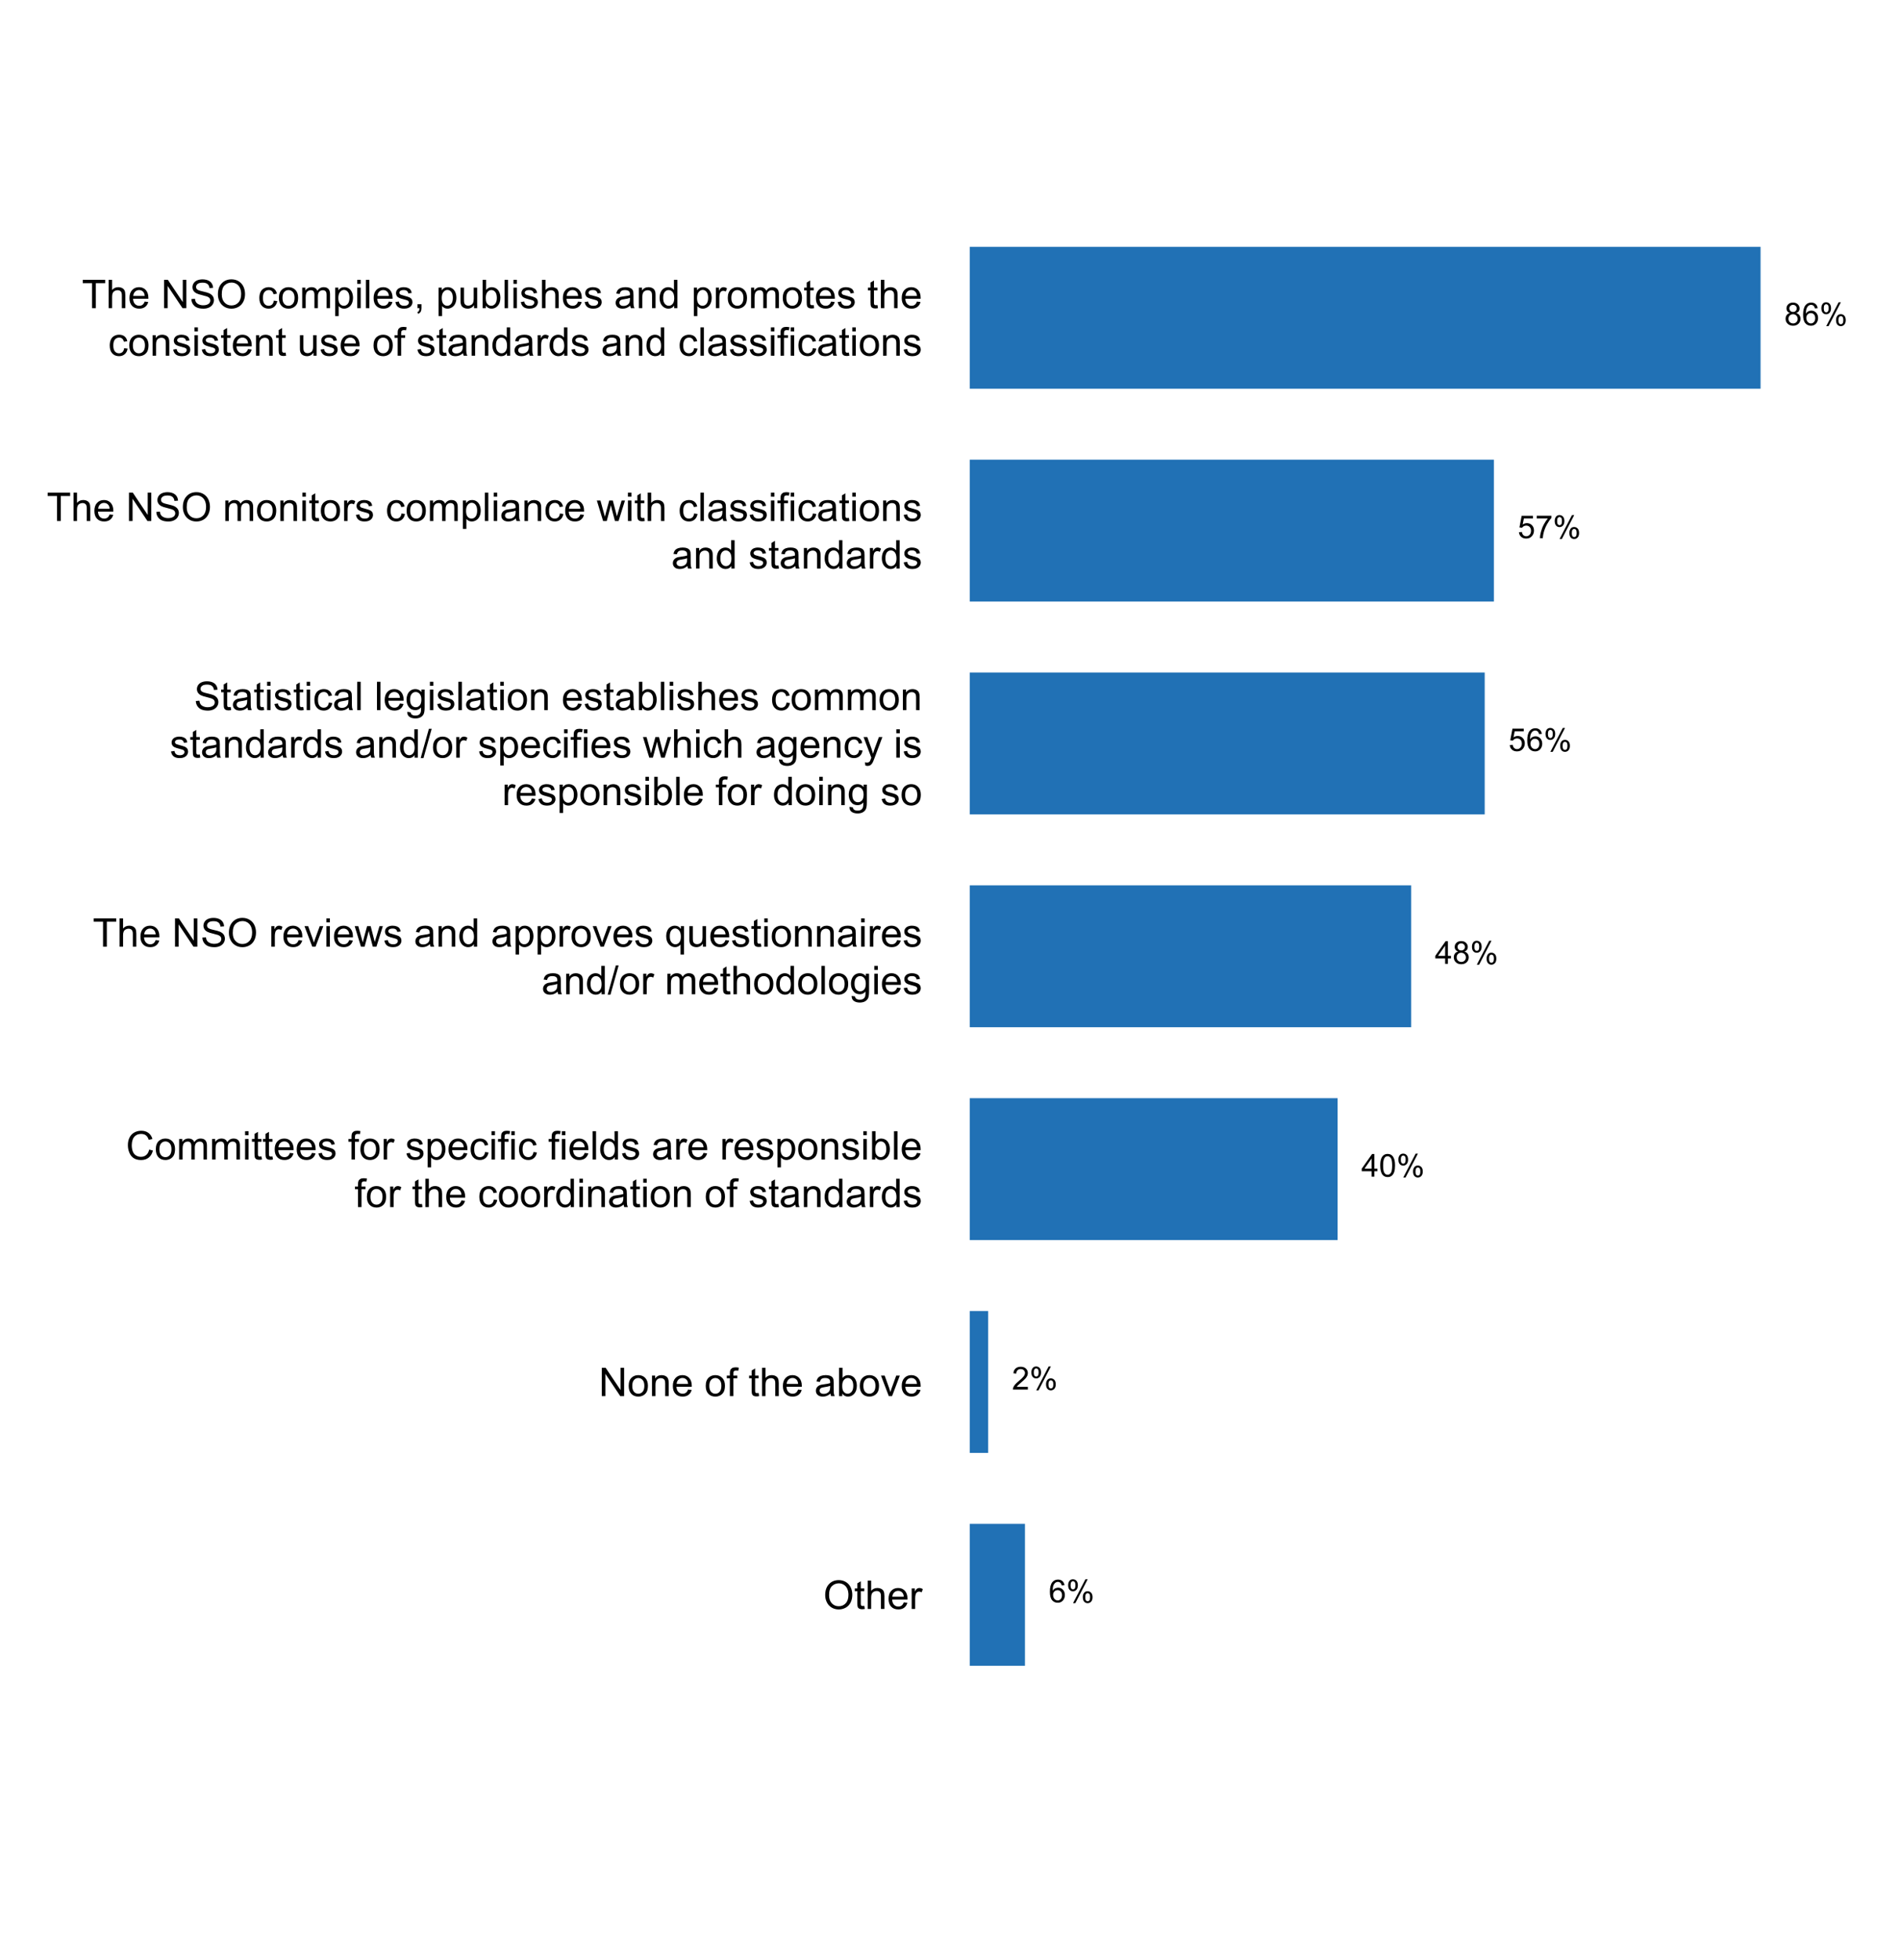 <?xml version="1.0" encoding="UTF-8"?>
<svg xmlns="http://www.w3.org/2000/svg" xmlns:xlink="http://www.w3.org/1999/xlink" width="576pt" height="594pt" viewBox="0 0 576 594" version="1.1">
<defs>
<g>
<symbol overflow="visible" id="glyph0-0">
<path style="stroke:none;" d="M 1.5 0 L 1.5 -7.5 L 7.5 -7.5 L 7.5 0 Z M 1.688 -0.188 L 7.312 -0.188 L 7.312 -7.312 L 1.688 -7.312 Z M 1.688 -0.188 "/>
</symbol>
<symbol overflow="visible" id="glyph0-1">
<path style="stroke:none;" d="M 0.578 -4.184 C 0.574 -5.605 0.957 -6.719 1.727 -7.531 C 2.488 -8.336 3.477 -8.742 4.695 -8.742 C 5.484 -8.742 6.199 -8.551 6.836 -8.172 C 7.473 -7.793 7.957 -7.266 8.293 -6.586 C 8.625 -5.906 8.793 -5.137 8.797 -4.281 C 8.793 -3.41 8.617 -2.633 8.27 -1.945 C 7.914 -1.258 7.418 -0.734 6.773 -0.383 C 6.125 -0.027 5.43 0.145 4.688 0.148 C 3.879 0.145 3.156 -0.047 2.52 -0.438 C 1.879 -0.824 1.395 -1.359 1.07 -2.039 C 0.738 -2.715 0.574 -3.43 0.578 -4.184 Z M 1.75 -4.164 C 1.746 -3.129 2.023 -2.312 2.586 -1.719 C 3.141 -1.121 3.84 -0.824 4.68 -0.828 C 5.535 -0.824 6.238 -1.125 6.793 -1.73 C 7.344 -2.328 7.621 -3.184 7.625 -4.289 C 7.621 -4.984 7.504 -5.594 7.27 -6.117 C 7.031 -6.641 6.684 -7.043 6.23 -7.332 C 5.77 -7.617 5.262 -7.762 4.699 -7.766 C 3.895 -7.762 3.199 -7.484 2.621 -6.934 C 2.035 -6.379 1.746 -5.457 1.75 -4.164 Z M 1.75 -4.164 "/>
</symbol>
<symbol overflow="visible" id="glyph0-2">
<path style="stroke:none;" d="M 3.094 -0.945 L 3.246 -0.012 C 2.949 0.051 2.684 0.082 2.449 0.082 C 2.066 0.082 1.77 0.023 1.559 -0.098 C 1.348 -0.219 1.199 -0.379 1.113 -0.578 C 1.027 -0.773 0.984 -1.188 0.984 -1.82 L 0.984 -5.402 L 0.211 -5.402 L 0.211 -6.223 L 0.984 -6.223 L 0.984 -7.766 L 2.031 -8.398 L 2.031 -6.223 L 3.094 -6.223 L 3.094 -5.402 L 2.031 -5.402 L 2.031 -1.766 C 2.027 -1.461 2.047 -1.27 2.086 -1.184 C 2.125 -1.098 2.184 -1.027 2.27 -0.977 C 2.352 -0.926 2.473 -0.902 2.633 -0.902 C 2.742 -0.902 2.898 -0.914 3.094 -0.945 Z M 3.094 -0.945 "/>
</symbol>
<symbol overflow="visible" id="glyph0-3">
<path style="stroke:none;" d="M 0.789 0 L 0.789 -8.59 L 1.844 -8.59 L 1.844 -5.508 C 2.336 -6.078 2.957 -6.363 3.711 -6.363 C 4.164 -6.363 4.566 -6.27 4.91 -6.09 C 5.25 -5.906 5.492 -5.656 5.641 -5.34 C 5.785 -5.016 5.859 -4.551 5.859 -3.945 L 5.859 0 L 4.805 0 L 4.805 -3.945 C 4.805 -4.469 4.688 -4.852 4.461 -5.094 C 4.227 -5.328 3.906 -5.449 3.492 -5.453 C 3.18 -5.449 2.883 -5.367 2.609 -5.211 C 2.328 -5.047 2.133 -4.828 2.02 -4.551 C 1.898 -4.273 1.84 -3.891 1.844 -3.406 L 1.844 0 Z M 0.789 0 "/>
</symbol>
<symbol overflow="visible" id="glyph0-4">
<path style="stroke:none;" d="M 5.051 -2.004 L 6.141 -1.867 C 5.969 -1.23 5.648 -0.738 5.184 -0.387 C 4.719 -0.035 4.125 0.141 3.406 0.141 C 2.492 0.141 1.77 -0.137 1.238 -0.699 C 0.699 -1.254 0.434 -2.043 0.438 -3.059 C 0.434 -4.105 0.703 -4.918 1.246 -5.496 C 1.781 -6.074 2.48 -6.363 3.344 -6.363 C 4.176 -6.363 4.855 -6.078 5.383 -5.512 C 5.91 -4.945 6.176 -4.148 6.176 -3.125 C 6.176 -3.059 6.172 -2.965 6.172 -2.844 L 1.531 -2.844 C 1.562 -2.156 1.758 -1.633 2.109 -1.27 C 2.457 -0.906 2.891 -0.727 3.41 -0.727 C 3.797 -0.727 4.125 -0.828 4.402 -1.031 C 4.672 -1.234 4.891 -1.559 5.051 -2.004 Z M 1.586 -3.711 L 5.062 -3.711 C 5.016 -4.227 4.883 -4.621 4.664 -4.887 C 4.328 -5.293 3.891 -5.496 3.359 -5.496 C 2.871 -5.496 2.465 -5.332 2.137 -5.008 C 1.805 -4.684 1.621 -4.25 1.586 -3.711 Z M 1.586 -3.711 "/>
</symbol>
<symbol overflow="visible" id="glyph0-5">
<path style="stroke:none;" d="M 0.781 0 L 0.781 -6.223 L 1.727 -6.223 L 1.727 -5.281 C 1.969 -5.719 2.191 -6.012 2.398 -6.152 C 2.602 -6.293 2.828 -6.363 3.078 -6.363 C 3.43 -6.363 3.793 -6.25 4.16 -6.023 L 3.797 -5.047 C 3.539 -5.195 3.281 -5.273 3.023 -5.273 C 2.793 -5.273 2.586 -5.203 2.402 -5.066 C 2.215 -4.926 2.082 -4.734 2.008 -4.488 C 1.891 -4.113 1.832 -3.703 1.836 -3.258 L 1.836 0 Z M 0.781 0 "/>
</symbol>
<symbol overflow="visible" id="glyph0-6">
<path style="stroke:none;" d="M 0.914 0 L 0.914 -8.59 L 2.078 -8.59 L 6.594 -1.844 L 6.594 -8.59 L 7.68 -8.59 L 7.68 0 L 6.516 0 L 2.004 -6.75 L 2.004 0 Z M 0.914 0 "/>
</symbol>
<symbol overflow="visible" id="glyph0-7">
<path style="stroke:none;" d="M 0.398 -3.109 C 0.398 -4.262 0.719 -5.117 1.359 -5.672 C 1.895 -6.133 2.547 -6.363 3.316 -6.363 C 4.172 -6.363 4.871 -6.082 5.414 -5.52 C 5.953 -4.957 6.223 -4.184 6.227 -3.199 C 6.223 -2.398 6.102 -1.766 5.867 -1.309 C 5.625 -0.848 5.277 -0.492 4.82 -0.238 C 4.359 0.016 3.859 0.141 3.316 0.141 C 2.441 0.141 1.734 -0.137 1.203 -0.695 C 0.664 -1.254 0.398 -2.059 0.398 -3.109 Z M 1.484 -3.109 C 1.48 -2.309 1.656 -1.711 2.004 -1.32 C 2.348 -0.922 2.785 -0.727 3.316 -0.727 C 3.84 -0.727 4.273 -0.926 4.621 -1.324 C 4.969 -1.723 5.145 -2.328 5.145 -3.148 C 5.145 -3.914 4.969 -4.496 4.617 -4.895 C 4.266 -5.289 3.832 -5.488 3.316 -5.492 C 2.785 -5.488 2.348 -5.293 2.004 -4.898 C 1.656 -4.5 1.48 -3.902 1.484 -3.109 Z M 1.484 -3.109 "/>
</symbol>
<symbol overflow="visible" id="glyph0-8">
<path style="stroke:none;" d="M 0.789 0 L 0.789 -6.223 L 1.742 -6.223 L 1.742 -5.336 C 2.195 -6.02 2.855 -6.363 3.719 -6.363 C 4.09 -6.363 4.434 -6.293 4.754 -6.16 C 5.066 -6.023 5.305 -5.848 5.461 -5.633 C 5.617 -5.41 5.727 -5.152 5.789 -4.852 C 5.828 -4.656 5.848 -4.312 5.848 -3.828 L 5.848 0 L 4.793 0 L 4.793 -3.785 C 4.793 -4.215 4.75 -4.535 4.668 -4.75 C 4.586 -4.961 4.441 -5.129 4.234 -5.258 C 4.023 -5.383 3.777 -5.449 3.5 -5.449 C 3.047 -5.449 2.66 -5.305 2.332 -5.02 C 2.004 -4.734 1.84 -4.195 1.844 -3.398 L 1.844 0 Z M 0.789 0 "/>
</symbol>
<symbol overflow="visible" id="glyph0-9">
<path style="stroke:none;" d=""/>
</symbol>
<symbol overflow="visible" id="glyph0-10">
<path style="stroke:none;" d="M 1.043 0 L 1.043 -5.402 L 0.109 -5.402 L 0.109 -6.223 L 1.043 -6.223 L 1.043 -6.883 C 1.043 -7.301 1.078 -7.613 1.156 -7.816 C 1.25 -8.09 1.43 -8.309 1.688 -8.48 C 1.945 -8.645 2.305 -8.73 2.766 -8.734 C 3.062 -8.73 3.391 -8.695 3.75 -8.633 L 3.594 -7.711 C 3.371 -7.75 3.164 -7.77 2.969 -7.77 C 2.648 -7.77 2.422 -7.699 2.293 -7.562 C 2.156 -7.426 2.09 -7.172 2.094 -6.797 L 2.094 -6.223 L 3.305 -6.223 L 3.305 -5.402 L 2.094 -5.402 L 2.094 0 Z M 1.043 0 "/>
</symbol>
<symbol overflow="visible" id="glyph0-11">
<path style="stroke:none;" d="M 4.852 -0.766 C 4.461 -0.434 4.082 -0.199 3.723 -0.062 C 3.355 0.074 2.969 0.141 2.562 0.141 C 1.875 0.141 1.352 -0.023 0.984 -0.359 C 0.617 -0.688 0.434 -1.117 0.434 -1.641 C 0.434 -1.945 0.5 -2.223 0.641 -2.473 C 0.777 -2.723 0.961 -2.926 1.188 -3.082 C 1.41 -3.234 1.664 -3.348 1.945 -3.43 C 2.152 -3.477 2.465 -3.531 2.883 -3.586 C 3.734 -3.688 4.359 -3.809 4.766 -3.949 C 4.766 -4.09 4.77 -4.18 4.77 -4.227 C 4.77 -4.648 4.668 -4.953 4.469 -5.133 C 4.199 -5.371 3.801 -5.488 3.27 -5.492 C 2.77 -5.488 2.402 -5.402 2.168 -5.23 C 1.934 -5.055 1.758 -4.746 1.648 -4.305 L 0.617 -4.445 C 0.707 -4.887 0.863 -5.242 1.078 -5.516 C 1.289 -5.781 1.598 -5.992 2.008 -6.141 C 2.41 -6.289 2.883 -6.363 3.422 -6.363 C 3.953 -6.363 4.383 -6.301 4.715 -6.176 C 5.047 -6.051 5.293 -5.891 5.449 -5.703 C 5.605 -5.512 5.715 -5.273 5.777 -4.984 C 5.809 -4.805 5.824 -4.48 5.828 -4.016 L 5.828 -2.609 C 5.824 -1.625 5.848 -1.004 5.895 -0.746 C 5.941 -0.484 6.031 -0.238 6.164 0 L 5.062 0 C 4.953 -0.219 4.883 -0.473 4.852 -0.766 Z M 4.766 -3.125 C 4.375 -2.965 3.801 -2.832 3.039 -2.727 C 2.605 -2.66 2.301 -2.59 2.121 -2.516 C 1.941 -2.434 1.801 -2.32 1.703 -2.172 C 1.605 -2.02 1.559 -1.852 1.559 -1.672 C 1.559 -1.387 1.664 -1.152 1.875 -0.969 C 2.086 -0.777 2.398 -0.684 2.812 -0.688 C 3.219 -0.684 3.578 -0.773 3.895 -0.953 C 4.211 -1.129 4.445 -1.371 4.594 -1.68 C 4.707 -1.918 4.762 -2.27 4.766 -2.734 Z M 4.766 -3.125 "/>
</symbol>
<symbol overflow="visible" id="glyph0-12">
<path style="stroke:none;" d="M 1.766 0 L 0.785 0 L 0.785 -8.59 L 1.84 -8.59 L 1.84 -5.523 C 2.285 -6.082 2.852 -6.363 3.547 -6.363 C 3.922 -6.363 4.285 -6.285 4.629 -6.129 C 4.973 -5.973 5.254 -5.754 5.473 -5.48 C 5.691 -5.199 5.863 -4.863 5.992 -4.469 C 6.113 -4.074 6.176 -3.652 6.18 -3.203 C 6.176 -2.137 5.914 -1.312 5.391 -0.73 C 4.863 -0.148 4.23 0.141 3.492 0.141 C 2.758 0.141 2.18 -0.164 1.766 -0.781 Z M 1.75 -3.156 C 1.746 -2.41 1.848 -1.871 2.055 -1.539 C 2.387 -0.996 2.836 -0.727 3.406 -0.727 C 3.859 -0.727 4.258 -0.926 4.598 -1.328 C 4.93 -1.727 5.098 -2.324 5.102 -3.117 C 5.098 -3.93 4.938 -4.527 4.617 -4.914 C 4.297 -5.301 3.906 -5.496 3.453 -5.496 C 2.984 -5.496 2.586 -5.293 2.254 -4.895 C 1.914 -4.492 1.746 -3.914 1.75 -3.156 Z M 1.75 -3.156 "/>
</symbol>
<symbol overflow="visible" id="glyph0-13">
<path style="stroke:none;" d="M 2.52 0 L 0.152 -6.223 L 1.266 -6.223 L 2.602 -2.496 C 2.746 -2.09 2.879 -1.672 3 -1.242 C 3.094 -1.57 3.223 -1.965 3.391 -2.426 L 4.773 -6.223 L 5.859 -6.223 L 3.504 0 Z M 2.52 0 "/>
</symbol>
<symbol overflow="visible" id="glyph0-14">
<path style="stroke:none;" d="M 7.055 -3.012 L 8.191 -2.727 C 7.953 -1.789 7.523 -1.078 6.906 -0.586 C 6.285 -0.098 5.527 0.145 4.633 0.148 C 3.707 0.145 2.953 -0.039 2.375 -0.418 C 1.793 -0.793 1.352 -1.34 1.051 -2.055 C 0.746 -2.77 0.598 -3.539 0.598 -4.359 C 0.598 -5.254 0.766 -6.031 1.109 -6.699 C 1.449 -7.363 1.938 -7.871 2.57 -8.215 C 3.199 -8.559 3.895 -8.73 4.652 -8.734 C 5.512 -8.73 6.234 -8.512 6.82 -8.078 C 7.406 -7.637 7.812 -7.023 8.047 -6.234 L 6.926 -5.969 C 6.723 -6.59 6.434 -7.047 6.059 -7.336 C 5.68 -7.621 5.203 -7.762 4.629 -7.766 C 3.969 -7.762 3.414 -7.605 2.973 -7.289 C 2.527 -6.969 2.219 -6.543 2.039 -6.012 C 1.859 -5.48 1.77 -4.93 1.77 -4.367 C 1.77 -3.633 1.875 -2.996 2.086 -2.449 C 2.297 -1.902 2.629 -1.496 3.082 -1.23 C 3.531 -0.961 4.016 -0.824 4.539 -0.828 C 5.176 -0.824 5.715 -1.008 6.156 -1.379 C 6.598 -1.742 6.898 -2.289 7.055 -3.012 Z M 7.055 -3.012 "/>
</symbol>
<symbol overflow="visible" id="glyph0-15">
<path style="stroke:none;" d="M 0.789 0 L 0.789 -6.223 L 1.734 -6.223 L 1.734 -5.352 C 1.93 -5.648 2.188 -5.895 2.512 -6.082 C 2.836 -6.27 3.207 -6.363 3.621 -6.363 C 4.082 -6.363 4.457 -6.266 4.754 -6.074 C 5.043 -5.883 5.254 -5.617 5.379 -5.273 C 5.871 -6 6.512 -6.363 7.301 -6.363 C 7.918 -6.363 8.391 -6.191 8.723 -5.848 C 9.055 -5.504 9.223 -4.977 9.223 -4.273 L 9.223 0 L 8.172 0 L 8.172 -3.922 C 8.168 -4.34 8.133 -4.645 8.07 -4.832 C 8 -5.016 7.879 -5.164 7.699 -5.277 C 7.52 -5.391 7.309 -5.449 7.066 -5.449 C 6.629 -5.449 6.266 -5.301 5.977 -5.012 C 5.688 -4.719 5.543 -4.254 5.543 -3.617 L 5.543 0 L 4.488 0 L 4.488 -4.043 C 4.488 -4.512 4.402 -4.863 4.23 -5.098 C 4.059 -5.332 3.777 -5.449 3.387 -5.449 C 3.09 -5.449 2.812 -5.371 2.562 -5.215 C 2.309 -5.059 2.129 -4.828 2.016 -4.527 C 1.898 -4.227 1.84 -3.793 1.844 -3.227 L 1.844 0 Z M 0.789 0 "/>
</symbol>
<symbol overflow="visible" id="glyph0-16">
<path style="stroke:none;" d="M 0.797 -7.375 L 0.797 -8.59 L 1.852 -8.59 L 1.852 -7.375 Z M 0.797 0 L 0.797 -6.223 L 1.852 -6.223 L 1.852 0 Z M 0.797 0 "/>
</symbol>
<symbol overflow="visible" id="glyph0-17">
<path style="stroke:none;" d="M 0.367 -1.859 L 1.414 -2.023 C 1.469 -1.602 1.633 -1.281 1.902 -1.059 C 2.168 -0.836 2.543 -0.727 3.023 -0.727 C 3.508 -0.727 3.867 -0.824 4.102 -1.023 C 4.336 -1.219 4.453 -1.449 4.453 -1.719 C 4.453 -1.953 4.348 -2.141 4.141 -2.281 C 3.996 -2.371 3.637 -2.492 3.062 -2.637 C 2.289 -2.832 1.754 -3 1.457 -3.145 C 1.156 -3.285 0.93 -3.48 0.777 -3.734 C 0.621 -3.984 0.543 -4.266 0.547 -4.57 C 0.543 -4.844 0.605 -5.098 0.734 -5.34 C 0.859 -5.574 1.035 -5.773 1.254 -5.93 C 1.418 -6.047 1.641 -6.148 1.926 -6.234 C 2.207 -6.32 2.512 -6.363 2.836 -6.363 C 3.324 -6.363 3.75 -6.293 4.121 -6.152 C 4.488 -6.012 4.762 -5.82 4.938 -5.578 C 5.113 -5.336 5.234 -5.016 5.305 -4.617 L 4.273 -4.477 C 4.223 -4.797 4.086 -5.047 3.863 -5.227 C 3.637 -5.406 3.32 -5.496 2.914 -5.496 C 2.426 -5.496 2.082 -5.414 1.875 -5.254 C 1.664 -5.094 1.559 -4.906 1.562 -4.695 C 1.559 -4.555 1.602 -4.434 1.695 -4.324 C 1.773 -4.211 1.91 -4.117 2.098 -4.043 C 2.203 -4.004 2.512 -3.914 3.031 -3.773 C 3.773 -3.574 4.293 -3.41 4.59 -3.285 C 4.879 -3.156 5.113 -2.973 5.285 -2.73 C 5.453 -2.488 5.535 -2.188 5.539 -1.828 C 5.535 -1.477 5.434 -1.145 5.23 -0.832 C 5.023 -0.52 4.727 -0.277 4.34 -0.113 C 3.953 0.059 3.516 0.141 3.031 0.141 C 2.219 0.141 1.602 -0.027 1.18 -0.363 C 0.754 -0.699 0.484 -1.195 0.367 -1.859 Z M 0.367 -1.859 "/>
</symbol>
<symbol overflow="visible" id="glyph0-18">
<path style="stroke:none;" d="M 0.789 2.383 L 0.789 -6.223 L 1.75 -6.223 L 1.75 -5.414 C 1.977 -5.73 2.234 -5.965 2.52 -6.125 C 2.801 -6.281 3.145 -6.363 3.555 -6.363 C 4.082 -6.363 4.551 -6.227 4.961 -5.953 C 5.363 -5.68 5.672 -5.293 5.883 -4.793 C 6.09 -4.293 6.191 -3.746 6.195 -3.156 C 6.191 -2.52 6.078 -1.945 5.852 -1.438 C 5.621 -0.922 5.289 -0.531 4.855 -0.266 C 4.418 0.008 3.961 0.141 3.48 0.141 C 3.129 0.141 2.812 0.066 2.535 -0.082 C 2.254 -0.23 2.023 -0.418 1.844 -0.645 L 1.844 2.383 Z M 1.746 -3.078 C 1.746 -2.273 1.906 -1.684 2.23 -1.301 C 2.555 -0.918 2.949 -0.727 3.41 -0.727 C 3.879 -0.727 4.277 -0.922 4.613 -1.32 C 4.945 -1.711 5.113 -2.328 5.117 -3.164 C 5.113 -3.953 4.949 -4.547 4.625 -4.945 C 4.297 -5.34 3.91 -5.535 3.457 -5.539 C 3.004 -5.535 2.605 -5.324 2.262 -4.906 C 1.918 -4.484 1.746 -3.875 1.746 -3.078 Z M 1.746 -3.078 "/>
</symbol>
<symbol overflow="visible" id="glyph0-19">
<path style="stroke:none;" d="M 4.852 -2.281 L 5.891 -2.145 C 5.773 -1.426 5.484 -0.863 5.02 -0.465 C 4.551 -0.059 3.977 0.141 3.297 0.141 C 2.445 0.141 1.762 -0.137 1.246 -0.695 C 0.727 -1.25 0.469 -2.047 0.469 -3.086 C 0.469 -3.754 0.578 -4.344 0.801 -4.852 C 1.023 -5.355 1.363 -5.73 1.816 -5.984 C 2.27 -6.234 2.766 -6.363 3.305 -6.363 C 3.98 -6.363 4.531 -6.191 4.965 -5.848 C 5.391 -5.504 5.668 -5.02 5.789 -4.395 L 4.766 -4.234 C 4.664 -4.652 4.492 -4.969 4.246 -5.18 C 3.996 -5.391 3.695 -5.496 3.344 -5.496 C 2.809 -5.496 2.379 -5.305 2.051 -4.922 C 1.719 -4.539 1.551 -3.938 1.555 -3.117 C 1.551 -2.281 1.711 -1.672 2.035 -1.293 C 2.352 -0.914 2.77 -0.727 3.289 -0.727 C 3.695 -0.727 4.043 -0.852 4.324 -1.105 C 4.602 -1.359 4.777 -1.75 4.852 -2.281 Z M 4.852 -2.281 "/>
</symbol>
<symbol overflow="visible" id="glyph0-20">
<path style="stroke:none;" d="M 0.766 0 L 0.766 -8.59 L 1.82 -8.59 L 1.82 0 Z M 0.766 0 "/>
</symbol>
<symbol overflow="visible" id="glyph0-21">
<path style="stroke:none;" d="M 4.828 0 L 4.828 -0.785 C 4.43 -0.168 3.848 0.141 3.086 0.141 C 2.59 0.141 2.133 0.004 1.719 -0.27 C 1.297 -0.543 0.977 -0.922 0.75 -1.414 C 0.523 -1.898 0.41 -2.465 0.41 -3.105 C 0.41 -3.727 0.512 -4.289 0.719 -4.797 C 0.926 -5.301 1.238 -5.688 1.652 -5.957 C 2.066 -6.227 2.527 -6.363 3.039 -6.363 C 3.41 -6.363 3.746 -6.281 4.043 -6.125 C 4.336 -5.965 4.574 -5.762 4.758 -5.508 L 4.758 -8.59 L 5.805 -8.59 L 5.805 0 Z M 1.492 -3.105 C 1.488 -2.309 1.656 -1.711 1.996 -1.316 C 2.328 -0.922 2.727 -0.727 3.188 -0.727 C 3.648 -0.727 4.039 -0.914 4.359 -1.293 C 4.68 -1.668 4.84 -2.242 4.844 -3.016 C 4.84 -3.867 4.676 -4.492 4.352 -4.895 C 4.02 -5.289 3.617 -5.488 3.141 -5.492 C 2.672 -5.488 2.277 -5.297 1.965 -4.918 C 1.645 -4.531 1.488 -3.93 1.492 -3.105 Z M 1.492 -3.105 "/>
</symbol>
<symbol overflow="visible" id="glyph0-22">
<path style="stroke:none;" d="M 3.109 0 L 3.109 -7.578 L 0.281 -7.578 L 0.281 -8.59 L 7.09 -8.59 L 7.09 -7.578 L 4.25 -7.578 L 4.25 0 Z M 3.109 0 "/>
</symbol>
<symbol overflow="visible" id="glyph0-23">
<path style="stroke:none;" d="M 0.539 -2.758 L 1.609 -2.852 C 1.66 -2.422 1.777 -2.07 1.965 -1.797 C 2.145 -1.52 2.434 -1.297 2.828 -1.129 C 3.215 -0.957 3.656 -0.871 4.148 -0.875 C 4.578 -0.871 4.961 -0.938 5.297 -1.066 C 5.629 -1.191 5.875 -1.367 6.039 -1.594 C 6.199 -1.82 6.281 -2.066 6.281 -2.332 C 6.281 -2.598 6.203 -2.832 6.047 -3.035 C 5.891 -3.238 5.633 -3.406 5.273 -3.547 C 5.043 -3.633 4.531 -3.773 3.746 -3.965 C 2.953 -4.152 2.402 -4.332 2.086 -4.5 C 1.672 -4.711 1.363 -4.977 1.168 -5.297 C 0.965 -5.617 0.867 -5.973 0.867 -6.367 C 0.867 -6.801 0.988 -7.207 1.234 -7.582 C 1.48 -7.957 1.84 -8.242 2.312 -8.441 C 2.785 -8.633 3.312 -8.73 3.891 -8.734 C 4.523 -8.73 5.082 -8.629 5.574 -8.426 C 6.059 -8.223 6.434 -7.922 6.695 -7.523 C 6.957 -7.125 7.098 -6.672 7.117 -6.172 L 6.031 -6.086 C 5.969 -6.629 5.77 -7.039 5.434 -7.316 C 5.094 -7.594 4.598 -7.734 3.938 -7.734 C 3.25 -7.734 2.746 -7.605 2.434 -7.355 C 2.113 -7.098 1.957 -6.797 1.961 -6.445 C 1.957 -6.137 2.07 -5.883 2.297 -5.684 C 2.516 -5.48 3.086 -5.273 4.012 -5.07 C 4.934 -4.859 5.566 -4.68 5.914 -4.523 C 6.41 -4.293 6.781 -4 7.02 -3.648 C 7.254 -3.293 7.371 -2.887 7.375 -2.426 C 7.371 -1.969 7.242 -1.535 6.984 -1.133 C 6.723 -0.727 6.344 -0.414 5.855 -0.188 C 5.363 0.035 4.812 0.145 4.203 0.148 C 3.422 0.145 2.77 0.035 2.246 -0.191 C 1.719 -0.414 1.309 -0.754 1.012 -1.215 C 0.711 -1.668 0.555 -2.184 0.539 -2.758 Z M 0.539 -2.758 "/>
</symbol>
<symbol overflow="visible" id="glyph0-24">
<path style="stroke:none;" d="M 1.938 0 L 0.035 -6.223 L 1.125 -6.223 L 2.117 -2.633 L 2.484 -1.297 C 2.5 -1.359 2.605 -1.789 2.805 -2.578 L 3.797 -6.223 L 4.883 -6.223 L 5.812 -2.613 L 6.125 -1.422 L 6.48 -2.625 L 7.547 -6.223 L 8.57 -6.223 L 6.625 0 L 5.531 0 L 4.539 -3.727 L 4.301 -4.789 L 3.039 0 Z M 1.938 0 "/>
</symbol>
<symbol overflow="visible" id="glyph0-25">
<path style="stroke:none;" d="M 4.758 2.383 L 4.758 -0.664 C 4.594 -0.43 4.363 -0.238 4.066 -0.086 C 3.77 0.066 3.457 0.141 3.129 0.141 C 2.391 0.141 1.754 -0.152 1.223 -0.742 C 0.688 -1.332 0.422 -2.141 0.422 -3.172 C 0.422 -3.793 0.527 -4.355 0.746 -4.852 C 0.957 -5.344 1.273 -5.719 1.688 -5.977 C 2.102 -6.234 2.555 -6.363 3.047 -6.363 C 3.816 -6.363 4.422 -6.039 4.863 -5.391 L 4.863 -6.223 L 5.812 -6.223 L 5.812 2.383 Z M 1.508 -3.129 C 1.504 -2.328 1.672 -1.727 2.012 -1.328 C 2.344 -0.926 2.746 -0.727 3.219 -0.727 C 3.664 -0.727 4.051 -0.914 4.375 -1.297 C 4.699 -1.672 4.863 -2.254 4.863 -3.035 C 4.863 -3.863 4.691 -4.484 4.348 -4.902 C 4.004 -5.32 3.602 -5.531 3.148 -5.531 C 2.688 -5.531 2.301 -5.336 1.984 -4.949 C 1.664 -4.559 1.504 -3.953 1.508 -3.129 Z M 1.508 -3.129 "/>
</symbol>
<symbol overflow="visible" id="glyph0-26">
<path style="stroke:none;" d="M 4.867 0 L 4.867 -0.914 C 4.379 -0.211 3.723 0.141 2.895 0.141 C 2.527 0.141 2.184 0.07 1.867 -0.07 C 1.547 -0.211 1.309 -0.387 1.156 -0.602 C 1 -0.812 0.895 -1.074 0.832 -1.383 C 0.785 -1.59 0.762 -1.918 0.766 -2.367 L 0.766 -6.223 L 1.82 -6.223 L 1.82 -2.773 C 1.816 -2.219 1.84 -1.848 1.887 -1.656 C 1.949 -1.379 2.09 -1.16 2.309 -1.004 C 2.523 -0.84 2.789 -0.762 3.105 -0.766 C 3.418 -0.762 3.715 -0.844 3.996 -1.008 C 4.273 -1.172 4.469 -1.391 4.586 -1.672 C 4.699 -1.949 4.758 -2.355 4.758 -2.891 L 4.758 -6.223 L 5.812 -6.223 L 5.812 0 Z M 4.867 0 "/>
</symbol>
<symbol overflow="visible" id="glyph0-27">
<path style="stroke:none;" d="M 0 0.148 L 2.492 -8.734 L 3.336 -8.734 L 0.852 0.148 Z M 0 0.148 "/>
</symbol>
<symbol overflow="visible" id="glyph0-28">
<path style="stroke:none;" d="M 0.598 0.516 L 1.625 0.668 C 1.664 0.98 1.785 1.211 1.98 1.359 C 2.242 1.555 2.598 1.652 3.055 1.652 C 3.539 1.652 3.918 1.555 4.184 1.359 C 4.449 1.164 4.629 0.891 4.723 0.539 C 4.777 0.324 4.801 -0.125 4.797 -0.812 C 4.336 -0.27 3.762 0 3.078 0 C 2.219 0 1.559 -0.309 1.09 -0.926 C 0.621 -1.543 0.387 -2.281 0.387 -3.148 C 0.387 -3.738 0.492 -4.285 0.707 -4.789 C 0.922 -5.289 1.234 -5.68 1.645 -5.953 C 2.051 -6.227 2.531 -6.363 3.082 -6.363 C 3.816 -6.363 4.422 -6.066 4.898 -5.473 L 4.898 -6.223 L 5.871 -6.223 L 5.871 -0.844 C 5.871 0.125 5.77 0.809 5.574 1.215 C 5.375 1.613 5.062 1.934 4.637 2.172 C 4.207 2.402 3.684 2.52 3.059 2.523 C 2.316 2.52 1.715 2.352 1.258 2.023 C 0.801 1.688 0.582 1.188 0.598 0.516 Z M 1.469 -3.223 C 1.465 -2.406 1.629 -1.809 1.957 -1.438 C 2.281 -1.059 2.688 -0.871 3.176 -0.875 C 3.66 -0.871 4.066 -1.059 4.395 -1.434 C 4.723 -1.805 4.887 -2.391 4.887 -3.188 C 4.887 -3.945 4.715 -4.52 4.379 -4.91 C 4.039 -5.297 3.633 -5.488 3.156 -5.492 C 2.684 -5.488 2.285 -5.297 1.961 -4.918 C 1.629 -4.535 1.465 -3.973 1.469 -3.223 Z M 1.469 -3.223 "/>
</symbol>
<symbol overflow="visible" id="glyph0-29">
<path style="stroke:none;" d="M 0.742 2.398 L 0.625 1.406 C 0.855 1.469 1.059 1.5 1.23 1.5 C 1.465 1.5 1.652 1.461 1.793 1.383 C 1.934 1.305 2.047 1.195 2.141 1.055 C 2.203 0.949 2.312 0.688 2.461 0.27 C 2.48 0.207 2.512 0.121 2.555 0.012 L 0.195 -6.223 L 1.328 -6.223 L 2.625 -2.617 C 2.789 -2.16 2.938 -1.68 3.078 -1.18 C 3.195 -1.66 3.34 -2.133 3.508 -2.594 L 4.84 -6.223 L 5.895 -6.223 L 3.527 0.105 C 3.273 0.789 3.074 1.258 2.938 1.516 C 2.746 1.863 2.531 2.117 2.293 2.281 C 2.047 2.438 1.758 2.52 1.422 2.523 C 1.215 2.52 0.988 2.477 0.742 2.398 Z M 0.742 2.398 "/>
</symbol>
<symbol overflow="visible" id="glyph0-30">
<path style="stroke:none;" d="M 1.066 0 L 1.066 -1.203 L 2.266 -1.203 L 2.266 0 C 2.262 0.441 2.184 0.797 2.031 1.07 C 1.871 1.34 1.625 1.551 1.289 1.699 L 0.996 1.25 C 1.215 1.148 1.379 1.004 1.488 0.816 C 1.594 0.621 1.652 0.352 1.664 0 Z M 1.066 0 "/>
</symbol>
<symbol overflow="visible" id="glyph1-0">
<path style="stroke:none;" d="M 1.199 0 L 1.199 -6 L 6 -6 L 6 0 Z M 1.352 -0.148 L 5.852 -0.148 L 5.852 -5.852 L 1.352 -5.852 Z M 1.352 -0.148 "/>
</symbol>
<symbol overflow="visible" id="glyph1-1">
<path style="stroke:none;" d="M 4.777 -5.188 L 3.938 -5.125 C 3.859 -5.453 3.75 -5.691 3.617 -5.844 C 3.387 -6.082 3.105 -6.203 2.773 -6.207 C 2.5 -6.203 2.266 -6.129 2.066 -5.98 C 1.797 -5.785 1.586 -5.504 1.438 -5.133 C 1.281 -4.758 1.203 -4.227 1.199 -3.543 C 1.398 -3.852 1.648 -4.082 1.945 -4.23 C 2.238 -4.379 2.543 -4.453 2.867 -4.457 C 3.426 -4.453 3.906 -4.246 4.305 -3.836 C 4.699 -3.418 4.898 -2.883 4.898 -2.23 C 4.898 -1.797 4.805 -1.395 4.617 -1.027 C 4.43 -0.652 4.172 -0.371 3.852 -0.176 C 3.523 0.02 3.156 0.117 2.746 0.117 C 2.039 0.117 1.465 -0.141 1.023 -0.656 C 0.578 -1.172 0.355 -2.023 0.359 -3.215 C 0.355 -4.539 0.602 -5.504 1.098 -6.113 C 1.52 -6.633 2.098 -6.895 2.828 -6.898 C 3.363 -6.895 3.805 -6.746 4.152 -6.445 C 4.496 -6.141 4.703 -5.719 4.777 -5.188 Z M 1.332 -2.227 C 1.328 -1.934 1.391 -1.652 1.516 -1.391 C 1.637 -1.121 1.809 -0.922 2.035 -0.785 C 2.254 -0.645 2.488 -0.574 2.734 -0.578 C 3.086 -0.574 3.391 -0.719 3.648 -1.008 C 3.902 -1.293 4.031 -1.684 4.035 -2.18 C 4.031 -2.652 3.906 -3.023 3.656 -3.301 C 3.402 -3.57 3.082 -3.707 2.699 -3.711 C 2.316 -3.707 1.992 -3.57 1.73 -3.301 C 1.461 -3.023 1.328 -2.668 1.332 -2.227 Z M 1.332 -2.227 "/>
</symbol>
<symbol overflow="visible" id="glyph1-2">
<path style="stroke:none;" d="M 0.559 -5.223 C 0.555 -5.707 0.68 -6.125 0.926 -6.473 C 1.172 -6.812 1.527 -6.984 2 -6.988 C 2.43 -6.984 2.789 -6.832 3.07 -6.527 C 3.352 -6.219 3.492 -5.766 3.496 -5.172 C 3.492 -4.586 3.348 -4.137 3.066 -3.824 C 2.777 -3.508 2.426 -3.352 2.012 -3.355 C 1.59 -3.352 1.246 -3.508 0.973 -3.82 C 0.695 -4.129 0.555 -4.594 0.559 -5.223 Z M 2.023 -6.406 C 1.812 -6.402 1.641 -6.312 1.5 -6.133 C 1.359 -5.949 1.289 -5.617 1.293 -5.137 C 1.289 -4.695 1.359 -4.387 1.504 -4.207 C 1.641 -4.027 1.812 -3.938 2.023 -3.938 C 2.234 -3.938 2.41 -4.027 2.551 -4.207 C 2.688 -4.387 2.758 -4.719 2.762 -5.203 C 2.758 -5.645 2.688 -5.953 2.551 -6.137 C 2.406 -6.312 2.23 -6.402 2.023 -6.406 Z M 2.031 0.254 L 5.789 -6.988 L 6.473 -6.988 L 2.727 0.254 Z M 5 -1.613 C 4.996 -2.102 5.121 -2.52 5.371 -2.863 C 5.617 -3.203 5.977 -3.375 6.449 -3.379 C 6.879 -3.375 7.234 -3.223 7.52 -2.918 C 7.801 -2.609 7.945 -2.156 7.945 -1.562 C 7.945 -0.977 7.801 -0.527 7.516 -0.215 C 7.227 0.098 6.871 0.25 6.453 0.254 C 6.035 0.25 5.691 0.098 5.414 -0.211 C 5.137 -0.523 4.996 -0.988 5 -1.613 Z M 6.473 -2.797 C 6.258 -2.793 6.082 -2.703 5.945 -2.523 C 5.805 -2.34 5.734 -2.008 5.738 -1.527 C 5.734 -1.086 5.805 -0.777 5.949 -0.598 C 6.086 -0.418 6.262 -0.328 6.469 -0.328 C 6.684 -0.328 6.859 -0.418 7 -0.598 C 7.137 -0.777 7.207 -1.109 7.211 -1.594 C 7.207 -2.035 7.137 -2.344 7 -2.527 C 6.855 -2.703 6.68 -2.793 6.473 -2.797 Z M 6.473 -2.797 "/>
</symbol>
<symbol overflow="visible" id="glyph1-3">
<path style="stroke:none;" d="M 4.832 -0.812 L 4.832 0 L 0.289 0 C 0.281 -0.203 0.316 -0.398 0.391 -0.586 C 0.504 -0.895 0.688 -1.199 0.945 -1.5 C 1.195 -1.797 1.562 -2.141 2.047 -2.539 C 2.789 -3.148 3.297 -3.637 3.562 -3.996 C 3.824 -4.352 3.953 -4.688 3.957 -5.012 C 3.953 -5.34 3.836 -5.621 3.598 -5.855 C 3.355 -6.082 3.043 -6.199 2.664 -6.203 C 2.254 -6.199 1.93 -6.078 1.688 -5.836 C 1.441 -5.59 1.316 -5.25 1.316 -4.824 L 0.449 -4.914 C 0.508 -5.559 0.73 -6.051 1.121 -6.391 C 1.504 -6.727 2.023 -6.895 2.68 -6.898 C 3.336 -6.895 3.859 -6.715 4.246 -6.352 C 4.629 -5.984 4.82 -5.531 4.824 -4.992 C 4.82 -4.715 4.766 -4.441 4.652 -4.18 C 4.539 -3.91 4.352 -3.633 4.094 -3.34 C 3.832 -3.047 3.398 -2.645 2.793 -2.133 C 2.285 -1.707 1.961 -1.418 1.816 -1.266 C 1.672 -1.113 1.551 -0.961 1.461 -0.812 Z M 4.832 -0.812 "/>
</symbol>
<symbol overflow="visible" id="glyph1-4">
<path style="stroke:none;" d="M 3.102 0 L 3.102 -1.645 L 0.121 -1.645 L 0.121 -2.418 L 3.258 -6.871 L 3.945 -6.871 L 3.945 -2.418 L 4.875 -2.418 L 4.875 -1.645 L 3.945 -1.645 L 3.945 0 Z M 3.102 -2.418 L 3.102 -5.516 L 0.953 -2.418 Z M 3.102 -2.418 "/>
</symbol>
<symbol overflow="visible" id="glyph1-5">
<path style="stroke:none;" d="M 0.398 -3.391 C 0.398 -4.199 0.48 -4.852 0.648 -5.352 C 0.812 -5.844 1.062 -6.227 1.395 -6.496 C 1.723 -6.762 2.137 -6.895 2.641 -6.898 C 3.004 -6.895 3.328 -6.82 3.609 -6.676 C 3.887 -6.523 4.113 -6.312 4.297 -6.035 C 4.477 -5.754 4.621 -5.41 4.723 -5.012 C 4.824 -4.605 4.875 -4.066 4.879 -3.391 C 4.875 -2.582 4.793 -1.93 4.629 -1.438 C 4.465 -0.938 4.215 -0.555 3.887 -0.289 C 3.555 -0.016 3.141 0.117 2.641 0.117 C 1.973 0.117 1.453 -0.117 1.078 -0.594 C 0.625 -1.164 0.398 -2.098 0.398 -3.391 Z M 1.266 -3.391 C 1.266 -2.258 1.395 -1.508 1.66 -1.137 C 1.922 -0.762 2.25 -0.574 2.641 -0.578 C 3.023 -0.574 3.348 -0.762 3.613 -1.141 C 3.875 -1.512 4.008 -2.262 4.012 -3.391 C 4.008 -4.52 3.875 -5.27 3.613 -5.645 C 3.348 -6.012 3.02 -6.199 2.629 -6.203 C 2.238 -6.199 1.93 -6.035 1.703 -5.711 C 1.41 -5.289 1.266 -4.516 1.266 -3.391 Z M 1.266 -3.391 "/>
</symbol>
<symbol overflow="visible" id="glyph1-6">
<path style="stroke:none;" d="M 1.695 -3.727 C 1.344 -3.852 1.086 -4.031 0.918 -4.273 C 0.746 -4.508 0.66 -4.793 0.664 -5.129 C 0.66 -5.625 0.84 -6.047 1.203 -6.387 C 1.559 -6.727 2.039 -6.895 2.641 -6.898 C 3.238 -6.895 3.719 -6.723 4.086 -6.375 C 4.449 -6.027 4.633 -5.602 4.637 -5.105 C 4.633 -4.781 4.551 -4.504 4.383 -4.27 C 4.215 -4.031 3.961 -3.852 3.625 -3.727 C 4.043 -3.586 4.363 -3.363 4.586 -3.059 C 4.805 -2.754 4.914 -2.387 4.918 -1.965 C 4.914 -1.371 4.707 -0.879 4.293 -0.48 C 3.875 -0.082 3.328 0.117 2.652 0.117 C 1.973 0.117 1.426 -0.082 1.012 -0.484 C 0.594 -0.883 0.387 -1.383 0.391 -1.988 C 0.387 -2.43 0.5 -2.805 0.73 -3.109 C 0.953 -3.41 1.273 -3.617 1.695 -3.727 Z M 1.527 -5.156 C 1.523 -4.828 1.629 -4.562 1.84 -4.359 C 2.051 -4.152 2.32 -4.047 2.656 -4.051 C 2.977 -4.047 3.246 -4.148 3.457 -4.355 C 3.664 -4.559 3.766 -4.812 3.77 -5.109 C 3.766 -5.418 3.66 -5.676 3.445 -5.891 C 3.23 -6.098 2.965 -6.203 2.648 -6.207 C 2.324 -6.203 2.055 -6.102 1.844 -5.895 C 1.629 -5.688 1.523 -5.441 1.527 -5.156 Z M 1.258 -1.984 C 1.254 -1.738 1.309 -1.504 1.426 -1.281 C 1.535 -1.055 1.707 -0.883 1.934 -0.762 C 2.16 -0.637 2.402 -0.574 2.664 -0.578 C 3.062 -0.574 3.395 -0.703 3.66 -0.965 C 3.922 -1.223 4.055 -1.551 4.055 -1.953 C 4.055 -2.355 3.918 -2.691 3.648 -2.961 C 3.375 -3.223 3.035 -3.355 2.633 -3.359 C 2.234 -3.355 1.906 -3.227 1.648 -2.965 C 1.383 -2.703 1.254 -2.375 1.258 -1.984 Z M 1.258 -1.984 "/>
</symbol>
<symbol overflow="visible" id="glyph1-7">
<path style="stroke:none;" d="M 0.398 -1.801 L 1.285 -1.875 C 1.348 -1.441 1.5 -1.117 1.742 -0.902 C 1.977 -0.684 2.266 -0.574 2.605 -0.578 C 3.008 -0.574 3.352 -0.727 3.637 -1.035 C 3.914 -1.34 4.055 -1.746 4.059 -2.254 C 4.055 -2.734 3.918 -3.113 3.652 -3.395 C 3.379 -3.668 3.027 -3.809 2.594 -3.812 C 2.316 -3.809 2.07 -3.746 1.855 -3.625 C 1.633 -3.5 1.461 -3.34 1.34 -3.145 L 0.547 -3.25 L 1.215 -6.777 L 4.633 -6.777 L 4.633 -5.973 L 1.891 -5.973 L 1.52 -4.125 C 1.926 -4.41 2.359 -4.551 2.816 -4.555 C 3.414 -4.551 3.922 -4.344 4.336 -3.93 C 4.746 -3.512 4.949 -2.977 4.953 -2.328 C 4.949 -1.703 4.77 -1.168 4.41 -0.719 C 3.969 -0.16 3.367 0.117 2.605 0.117 C 1.977 0.117 1.465 -0.055 1.074 -0.406 C 0.676 -0.754 0.453 -1.219 0.398 -1.801 Z M 0.398 -1.801 "/>
</symbol>
<symbol overflow="visible" id="glyph1-8">
<path style="stroke:none;" d="M 0.453 -5.973 L 0.453 -6.781 L 4.902 -6.781 L 4.902 -6.125 C 4.461 -5.656 4.027 -5.039 3.602 -4.27 C 3.168 -3.496 2.836 -2.703 2.605 -1.891 C 2.434 -1.312 2.324 -0.684 2.281 0 L 1.414 0 C 1.422 -0.539 1.531 -1.191 1.734 -1.961 C 1.938 -2.723 2.227 -3.461 2.609 -4.176 C 2.984 -4.883 3.391 -5.48 3.82 -5.973 Z M 0.453 -5.973 "/>
</symbol>
</g>
</defs>
<g id="surface9295">
<rect x="0" y="0" width="576" height="594" style="fill:rgb(100%,100%,100%);fill-opacity:1;stroke:none;"/>
<path style=" stroke:none;fill-rule:nonzero;fill:rgb(12.941%,44.314%,70.98%);fill-opacity:1;" d="M 294 504.801 L 310.727 504.801 L 310.727 461.801 L 294 461.801 Z M 294 504.801 "/>
<path style=" stroke:none;fill-rule:nonzero;fill:rgb(12.941%,44.314%,70.98%);fill-opacity:1;" d="M 294 440.301 L 299.574 440.301 L 299.574 397.301 L 294 397.301 Z M 294 440.301 "/>
<path style=" stroke:none;fill-rule:nonzero;fill:rgb(12.941%,44.314%,70.98%);fill-opacity:1;" d="M 294 375.801 L 405.5 375.801 L 405.5 332.801 L 294 332.801 Z M 294 375.801 "/>
<path style=" stroke:none;fill-rule:nonzero;fill:rgb(12.941%,44.314%,70.98%);fill-opacity:1;" d="M 294 311.301 L 427.801 311.301 L 427.801 268.301 L 294 268.301 Z M 294 311.301 "/>
<path style=" stroke:none;fill-rule:nonzero;fill:rgb(12.941%,44.314%,70.98%);fill-opacity:1;" d="M 294 246.801 L 450.102 246.801 L 450.102 203.801 L 294 203.801 Z M 294 246.801 "/>
<path style=" stroke:none;fill-rule:nonzero;fill:rgb(12.941%,44.314%,70.98%);fill-opacity:1;" d="M 294 182.301 L 452.887 182.301 L 452.887 139.301 L 294 139.301 Z M 294 182.301 "/>
<path style=" stroke:none;fill-rule:nonzero;fill:rgb(12.941%,44.314%,70.98%);fill-opacity:1;" d="M 294 117.801 L 533.727 117.801 L 533.727 74.801 L 294 74.801 Z M 294 117.801 "/>
<g style="fill:rgb(0%,0%,0%);fill-opacity:1;">
  <use xlink:href="#glyph0-1" x="249.59" y="487.594"/>
  <use xlink:href="#glyph0-2" x="258.924" y="487.594"/>
  <use xlink:href="#glyph0-3" x="262.258" y="487.594"/>
  <use xlink:href="#glyph0-4" x="268.932" y="487.594"/>
  <use xlink:href="#glyph0-5" x="275.605" y="487.594"/>
</g>
<g style="fill:rgb(0%,0%,0%);fill-opacity:1;">
  <use xlink:href="#glyph0-6" x="181.527" y="423.094"/>
  <use xlink:href="#glyph0-7" x="190.193" y="423.094"/>
  <use xlink:href="#glyph0-8" x="196.867" y="423.094"/>
  <use xlink:href="#glyph0-4" x="203.541" y="423.094"/>
  <use xlink:href="#glyph0-9" x="210.215" y="423.094"/>
  <use xlink:href="#glyph0-7" x="213.549" y="423.094"/>
  <use xlink:href="#glyph0-10" x="220.223" y="423.094"/>
  <use xlink:href="#glyph0-9" x="223.557" y="423.094"/>
  <use xlink:href="#glyph0-2" x="226.891" y="423.094"/>
  <use xlink:href="#glyph0-3" x="230.225" y="423.094"/>
  <use xlink:href="#glyph0-4" x="236.898" y="423.094"/>
  <use xlink:href="#glyph0-9" x="243.572" y="423.094"/>
  <use xlink:href="#glyph0-11" x="246.906" y="423.094"/>
  <use xlink:href="#glyph0-12" x="253.58" y="423.094"/>
  <use xlink:href="#glyph0-7" x="260.254" y="423.094"/>
  <use xlink:href="#glyph0-13" x="266.928" y="423.094"/>
  <use xlink:href="#glyph0-4" x="272.928" y="423.094"/>
</g>
<g style="fill:rgb(0%,0%,0%);fill-opacity:1;">
  <use xlink:href="#glyph0-14" x="38.172" y="351.395"/>
  <use xlink:href="#glyph0-7" x="46.838" y="351.395"/>
  <use xlink:href="#glyph0-15" x="53.512" y="351.395"/>
  <use xlink:href="#glyph0-15" x="63.508" y="351.395"/>
  <use xlink:href="#glyph0-16" x="73.504" y="351.395"/>
  <use xlink:href="#glyph0-2" x="76.17" y="351.395"/>
  <use xlink:href="#glyph0-2" x="79.504" y="351.395"/>
  <use xlink:href="#glyph0-4" x="82.838" y="351.395"/>
  <use xlink:href="#glyph0-4" x="89.512" y="351.395"/>
  <use xlink:href="#glyph0-17" x="96.186" y="351.395"/>
  <use xlink:href="#glyph0-9" x="102.186" y="351.395"/>
  <use xlink:href="#glyph0-10" x="105.52" y="351.395"/>
  <use xlink:href="#glyph0-7" x="108.854" y="351.395"/>
  <use xlink:href="#glyph0-5" x="115.527" y="351.395"/>
  <use xlink:href="#glyph0-9" x="119.523" y="351.395"/>
  <use xlink:href="#glyph0-17" x="122.857" y="351.395"/>
  <use xlink:href="#glyph0-18" x="128.857" y="351.395"/>
  <use xlink:href="#glyph0-4" x="135.531" y="351.395"/>
  <use xlink:href="#glyph0-19" x="142.205" y="351.395"/>
  <use xlink:href="#glyph0-16" x="148.205" y="351.395"/>
  <use xlink:href="#glyph0-10" x="150.871" y="351.395"/>
  <use xlink:href="#glyph0-16" x="154.205" y="351.395"/>
  <use xlink:href="#glyph0-19" x="156.871" y="351.395"/>
  <use xlink:href="#glyph0-9" x="162.871" y="351.395"/>
  <use xlink:href="#glyph0-10" x="166.205" y="351.395"/>
  <use xlink:href="#glyph0-16" x="169.539" y="351.395"/>
  <use xlink:href="#glyph0-4" x="172.205" y="351.395"/>
  <use xlink:href="#glyph0-20" x="178.879" y="351.395"/>
  <use xlink:href="#glyph0-21" x="181.545" y="351.395"/>
  <use xlink:href="#glyph0-17" x="188.219" y="351.395"/>
  <use xlink:href="#glyph0-9" x="194.219" y="351.395"/>
  <use xlink:href="#glyph0-11" x="197.553" y="351.395"/>
  <use xlink:href="#glyph0-5" x="204.227" y="351.395"/>
  <use xlink:href="#glyph0-4" x="208.223" y="351.395"/>
  <use xlink:href="#glyph0-9" x="214.896" y="351.395"/>
  <use xlink:href="#glyph0-5" x="218.23" y="351.395"/>
  <use xlink:href="#glyph0-4" x="222.227" y="351.395"/>
  <use xlink:href="#glyph0-17" x="228.9" y="351.395"/>
  <use xlink:href="#glyph0-18" x="234.9" y="351.395"/>
  <use xlink:href="#glyph0-7" x="241.574" y="351.395"/>
  <use xlink:href="#glyph0-8" x="248.248" y="351.395"/>
  <use xlink:href="#glyph0-17" x="254.922" y="351.395"/>
  <use xlink:href="#glyph0-16" x="260.922" y="351.395"/>
  <use xlink:href="#glyph0-12" x="263.588" y="351.395"/>
  <use xlink:href="#glyph0-20" x="270.262" y="351.395"/>
  <use xlink:href="#glyph0-4" x="272.928" y="351.395"/>
</g>
<g style="fill:rgb(0%,0%,0%);fill-opacity:1;">
  <use xlink:href="#glyph0-10" x="107.492" y="365.797"/>
  <use xlink:href="#glyph0-7" x="110.826" y="365.797"/>
  <use xlink:href="#glyph0-5" x="117.5" y="365.797"/>
  <use xlink:href="#glyph0-9" x="121.496" y="365.797"/>
  <use xlink:href="#glyph0-2" x="124.83" y="365.797"/>
  <use xlink:href="#glyph0-3" x="128.164" y="365.797"/>
  <use xlink:href="#glyph0-4" x="134.838" y="365.797"/>
  <use xlink:href="#glyph0-9" x="141.512" y="365.797"/>
  <use xlink:href="#glyph0-19" x="144.846" y="365.797"/>
  <use xlink:href="#glyph0-7" x="150.846" y="365.797"/>
  <use xlink:href="#glyph0-7" x="157.52" y="365.797"/>
  <use xlink:href="#glyph0-5" x="164.193" y="365.797"/>
  <use xlink:href="#glyph0-21" x="168.189" y="365.797"/>
  <use xlink:href="#glyph0-16" x="174.863" y="365.797"/>
  <use xlink:href="#glyph0-8" x="177.529" y="365.797"/>
  <use xlink:href="#glyph0-11" x="184.203" y="365.797"/>
  <use xlink:href="#glyph0-2" x="190.877" y="365.797"/>
  <use xlink:href="#glyph0-16" x="194.211" y="365.797"/>
  <use xlink:href="#glyph0-7" x="196.877" y="365.797"/>
  <use xlink:href="#glyph0-8" x="203.551" y="365.797"/>
  <use xlink:href="#glyph0-9" x="210.225" y="365.797"/>
  <use xlink:href="#glyph0-7" x="213.559" y="365.797"/>
  <use xlink:href="#glyph0-10" x="220.232" y="365.797"/>
  <use xlink:href="#glyph0-9" x="223.566" y="365.797"/>
  <use xlink:href="#glyph0-17" x="226.9" y="365.797"/>
  <use xlink:href="#glyph0-2" x="232.9" y="365.797"/>
  <use xlink:href="#glyph0-11" x="236.234" y="365.797"/>
  <use xlink:href="#glyph0-8" x="242.908" y="365.797"/>
  <use xlink:href="#glyph0-21" x="249.582" y="365.797"/>
  <use xlink:href="#glyph0-11" x="256.256" y="365.797"/>
  <use xlink:href="#glyph0-5" x="262.93" y="365.797"/>
  <use xlink:href="#glyph0-21" x="266.926" y="365.797"/>
  <use xlink:href="#glyph0-17" x="273.6" y="365.797"/>
</g>
<g style="fill:rgb(0%,0%,0%);fill-opacity:1;">
  <use xlink:href="#glyph0-22" x="28.133" y="286.895"/>
  <use xlink:href="#glyph0-3" x="35.463" y="286.895"/>
  <use xlink:href="#glyph0-4" x="42.137" y="286.895"/>
  <use xlink:href="#glyph0-9" x="48.811" y="286.895"/>
  <use xlink:href="#glyph0-6" x="52.145" y="286.895"/>
  <use xlink:href="#glyph0-23" x="60.811" y="286.895"/>
  <use xlink:href="#glyph0-1" x="68.814" y="286.895"/>
  <use xlink:href="#glyph0-9" x="78.148" y="286.895"/>
  <use xlink:href="#glyph0-5" x="81.482" y="286.895"/>
  <use xlink:href="#glyph0-4" x="85.479" y="286.895"/>
  <use xlink:href="#glyph0-13" x="92.152" y="286.895"/>
  <use xlink:href="#glyph0-16" x="98.152" y="286.895"/>
  <use xlink:href="#glyph0-4" x="100.818" y="286.895"/>
  <use xlink:href="#glyph0-24" x="107.492" y="286.895"/>
  <use xlink:href="#glyph0-17" x="116.158" y="286.895"/>
  <use xlink:href="#glyph0-9" x="122.158" y="286.895"/>
  <use xlink:href="#glyph0-11" x="125.492" y="286.895"/>
  <use xlink:href="#glyph0-8" x="132.166" y="286.895"/>
  <use xlink:href="#glyph0-21" x="138.84" y="286.895"/>
  <use xlink:href="#glyph0-9" x="145.514" y="286.895"/>
  <use xlink:href="#glyph0-11" x="148.848" y="286.895"/>
  <use xlink:href="#glyph0-18" x="155.521" y="286.895"/>
  <use xlink:href="#glyph0-18" x="162.195" y="286.895"/>
  <use xlink:href="#glyph0-5" x="168.869" y="286.895"/>
  <use xlink:href="#glyph0-7" x="172.865" y="286.895"/>
  <use xlink:href="#glyph0-13" x="179.539" y="286.895"/>
  <use xlink:href="#glyph0-4" x="185.539" y="286.895"/>
  <use xlink:href="#glyph0-17" x="192.213" y="286.895"/>
  <use xlink:href="#glyph0-9" x="198.213" y="286.895"/>
  <use xlink:href="#glyph0-25" x="201.547" y="286.895"/>
  <use xlink:href="#glyph0-26" x="208.221" y="286.895"/>
  <use xlink:href="#glyph0-4" x="214.895" y="286.895"/>
  <use xlink:href="#glyph0-17" x="221.568" y="286.895"/>
  <use xlink:href="#glyph0-2" x="227.568" y="286.895"/>
  <use xlink:href="#glyph0-16" x="230.902" y="286.895"/>
  <use xlink:href="#glyph0-7" x="233.568" y="286.895"/>
  <use xlink:href="#glyph0-8" x="240.242" y="286.895"/>
  <use xlink:href="#glyph0-8" x="246.916" y="286.895"/>
  <use xlink:href="#glyph0-11" x="253.59" y="286.895"/>
  <use xlink:href="#glyph0-16" x="260.264" y="286.895"/>
  <use xlink:href="#glyph0-5" x="262.93" y="286.895"/>
  <use xlink:href="#glyph0-4" x="266.926" y="286.895"/>
  <use xlink:href="#glyph0-17" x="273.6" y="286.895"/>
</g>
<g style="fill:rgb(0%,0%,0%);fill-opacity:1;">
  <use xlink:href="#glyph0-11" x="164.188" y="301.297"/>
  <use xlink:href="#glyph0-8" x="170.861" y="301.297"/>
  <use xlink:href="#glyph0-21" x="177.535" y="301.297"/>
  <use xlink:href="#glyph0-27" x="184.209" y="301.297"/>
  <use xlink:href="#glyph0-7" x="187.543" y="301.297"/>
  <use xlink:href="#glyph0-5" x="194.217" y="301.297"/>
  <use xlink:href="#glyph0-9" x="198.213" y="301.297"/>
  <use xlink:href="#glyph0-15" x="201.547" y="301.297"/>
  <use xlink:href="#glyph0-4" x="211.543" y="301.297"/>
  <use xlink:href="#glyph0-2" x="218.217" y="301.297"/>
  <use xlink:href="#glyph0-3" x="221.551" y="301.297"/>
  <use xlink:href="#glyph0-7" x="228.225" y="301.297"/>
  <use xlink:href="#glyph0-21" x="234.898" y="301.297"/>
  <use xlink:href="#glyph0-7" x="241.572" y="301.297"/>
  <use xlink:href="#glyph0-20" x="248.246" y="301.297"/>
  <use xlink:href="#glyph0-7" x="250.912" y="301.297"/>
  <use xlink:href="#glyph0-28" x="257.586" y="301.297"/>
  <use xlink:href="#glyph0-16" x="264.26" y="301.297"/>
  <use xlink:href="#glyph0-4" x="266.926" y="301.297"/>
  <use xlink:href="#glyph0-17" x="273.6" y="301.297"/>
</g>
<g style="fill:rgb(0%,0%,0%);fill-opacity:1;">
  <use xlink:href="#glyph0-23" x="58.832" y="215.195"/>
  <use xlink:href="#glyph0-2" x="66.836" y="215.195"/>
  <use xlink:href="#glyph0-11" x="70.17" y="215.195"/>
  <use xlink:href="#glyph0-2" x="76.844" y="215.195"/>
  <use xlink:href="#glyph0-16" x="80.178" y="215.195"/>
  <use xlink:href="#glyph0-17" x="82.844" y="215.195"/>
  <use xlink:href="#glyph0-2" x="88.844" y="215.195"/>
  <use xlink:href="#glyph0-16" x="92.178" y="215.195"/>
  <use xlink:href="#glyph0-19" x="94.844" y="215.195"/>
  <use xlink:href="#glyph0-11" x="100.844" y="215.195"/>
  <use xlink:href="#glyph0-20" x="107.518" y="215.195"/>
  <use xlink:href="#glyph0-9" x="110.184" y="215.195"/>
  <use xlink:href="#glyph0-20" x="113.518" y="215.195"/>
  <use xlink:href="#glyph0-4" x="116.184" y="215.195"/>
  <use xlink:href="#glyph0-28" x="122.857" y="215.195"/>
  <use xlink:href="#glyph0-16" x="129.531" y="215.195"/>
  <use xlink:href="#glyph0-17" x="132.197" y="215.195"/>
  <use xlink:href="#glyph0-20" x="138.197" y="215.195"/>
  <use xlink:href="#glyph0-11" x="140.863" y="215.195"/>
  <use xlink:href="#glyph0-2" x="147.537" y="215.195"/>
  <use xlink:href="#glyph0-16" x="150.871" y="215.195"/>
  <use xlink:href="#glyph0-7" x="153.537" y="215.195"/>
  <use xlink:href="#glyph0-8" x="160.211" y="215.195"/>
  <use xlink:href="#glyph0-9" x="166.885" y="215.195"/>
  <use xlink:href="#glyph0-4" x="170.219" y="215.195"/>
  <use xlink:href="#glyph0-17" x="176.893" y="215.195"/>
  <use xlink:href="#glyph0-2" x="182.893" y="215.195"/>
  <use xlink:href="#glyph0-11" x="186.227" y="215.195"/>
  <use xlink:href="#glyph0-12" x="192.9" y="215.195"/>
  <use xlink:href="#glyph0-20" x="199.574" y="215.195"/>
  <use xlink:href="#glyph0-16" x="202.24" y="215.195"/>
  <use xlink:href="#glyph0-17" x="204.906" y="215.195"/>
  <use xlink:href="#glyph0-3" x="210.906" y="215.195"/>
  <use xlink:href="#glyph0-4" x="217.58" y="215.195"/>
  <use xlink:href="#glyph0-17" x="224.254" y="215.195"/>
  <use xlink:href="#glyph0-9" x="230.254" y="215.195"/>
  <use xlink:href="#glyph0-19" x="233.588" y="215.195"/>
  <use xlink:href="#glyph0-7" x="239.588" y="215.195"/>
  <use xlink:href="#glyph0-15" x="246.262" y="215.195"/>
  <use xlink:href="#glyph0-15" x="256.258" y="215.195"/>
  <use xlink:href="#glyph0-7" x="266.254" y="215.195"/>
  <use xlink:href="#glyph0-8" x="272.928" y="215.195"/>
</g>
<g style="fill:rgb(0%,0%,0%);fill-opacity:1;">
  <use xlink:href="#glyph0-17" x="51.477" y="229.594"/>
  <use xlink:href="#glyph0-2" x="57.477" y="229.594"/>
  <use xlink:href="#glyph0-11" x="60.811" y="229.594"/>
  <use xlink:href="#glyph0-8" x="67.484" y="229.594"/>
  <use xlink:href="#glyph0-21" x="74.158" y="229.594"/>
  <use xlink:href="#glyph0-11" x="80.832" y="229.594"/>
  <use xlink:href="#glyph0-5" x="87.506" y="229.594"/>
  <use xlink:href="#glyph0-21" x="91.502" y="229.594"/>
  <use xlink:href="#glyph0-17" x="98.176" y="229.594"/>
  <use xlink:href="#glyph0-9" x="104.176" y="229.594"/>
  <use xlink:href="#glyph0-11" x="107.51" y="229.594"/>
  <use xlink:href="#glyph0-8" x="114.184" y="229.594"/>
  <use xlink:href="#glyph0-21" x="120.857" y="229.594"/>
  <use xlink:href="#glyph0-27" x="127.531" y="229.594"/>
  <use xlink:href="#glyph0-7" x="130.865" y="229.594"/>
  <use xlink:href="#glyph0-5" x="137.539" y="229.594"/>
  <use xlink:href="#glyph0-9" x="141.535" y="229.594"/>
  <use xlink:href="#glyph0-17" x="144.869" y="229.594"/>
  <use xlink:href="#glyph0-18" x="150.869" y="229.594"/>
  <use xlink:href="#glyph0-4" x="157.543" y="229.594"/>
  <use xlink:href="#glyph0-19" x="164.217" y="229.594"/>
  <use xlink:href="#glyph0-16" x="170.217" y="229.594"/>
  <use xlink:href="#glyph0-10" x="172.883" y="229.594"/>
  <use xlink:href="#glyph0-16" x="176.217" y="229.594"/>
  <use xlink:href="#glyph0-4" x="178.883" y="229.594"/>
  <use xlink:href="#glyph0-17" x="185.557" y="229.594"/>
  <use xlink:href="#glyph0-9" x="191.557" y="229.594"/>
  <use xlink:href="#glyph0-24" x="194.891" y="229.594"/>
  <use xlink:href="#glyph0-3" x="203.557" y="229.594"/>
  <use xlink:href="#glyph0-16" x="210.23" y="229.594"/>
  <use xlink:href="#glyph0-19" x="212.896" y="229.594"/>
  <use xlink:href="#glyph0-3" x="218.896" y="229.594"/>
  <use xlink:href="#glyph0-9" x="225.57" y="229.594"/>
  <use xlink:href="#glyph0-11" x="228.904" y="229.594"/>
  <use xlink:href="#glyph0-28" x="235.578" y="229.594"/>
  <use xlink:href="#glyph0-4" x="242.252" y="229.594"/>
  <use xlink:href="#glyph0-8" x="248.926" y="229.594"/>
  <use xlink:href="#glyph0-19" x="255.6" y="229.594"/>
  <use xlink:href="#glyph0-29" x="261.6" y="229.594"/>
  <use xlink:href="#glyph0-9" x="267.6" y="229.594"/>
  <use xlink:href="#glyph0-16" x="270.934" y="229.594"/>
  <use xlink:href="#glyph0-17" x="273.6" y="229.594"/>
</g>
<g style="fill:rgb(0%,0%,0%);fill-opacity:1;">
  <use xlink:href="#glyph0-5" x="152.188" y="243.996"/>
  <use xlink:href="#glyph0-4" x="156.184" y="243.996"/>
  <use xlink:href="#glyph0-17" x="162.857" y="243.996"/>
  <use xlink:href="#glyph0-18" x="168.857" y="243.996"/>
  <use xlink:href="#glyph0-7" x="175.531" y="243.996"/>
  <use xlink:href="#glyph0-8" x="182.205" y="243.996"/>
  <use xlink:href="#glyph0-17" x="188.879" y="243.996"/>
  <use xlink:href="#glyph0-16" x="194.879" y="243.996"/>
  <use xlink:href="#glyph0-12" x="197.545" y="243.996"/>
  <use xlink:href="#glyph0-20" x="204.219" y="243.996"/>
  <use xlink:href="#glyph0-4" x="206.885" y="243.996"/>
  <use xlink:href="#glyph0-9" x="213.559" y="243.996"/>
  <use xlink:href="#glyph0-10" x="216.893" y="243.996"/>
  <use xlink:href="#glyph0-7" x="220.227" y="243.996"/>
  <use xlink:href="#glyph0-5" x="226.9" y="243.996"/>
  <use xlink:href="#glyph0-9" x="230.896" y="243.996"/>
  <use xlink:href="#glyph0-21" x="234.23" y="243.996"/>
  <use xlink:href="#glyph0-7" x="240.904" y="243.996"/>
  <use xlink:href="#glyph0-16" x="247.578" y="243.996"/>
  <use xlink:href="#glyph0-8" x="250.244" y="243.996"/>
  <use xlink:href="#glyph0-28" x="256.918" y="243.996"/>
  <use xlink:href="#glyph0-9" x="263.592" y="243.996"/>
  <use xlink:href="#glyph0-17" x="266.926" y="243.996"/>
  <use xlink:href="#glyph0-7" x="272.926" y="243.996"/>
</g>
<g style="fill:rgb(0%,0%,0%);fill-opacity:1;">
  <use xlink:href="#glyph0-22" x="14.172" y="157.895"/>
  <use xlink:href="#glyph0-3" x="21.502" y="157.895"/>
  <use xlink:href="#glyph0-4" x="28.176" y="157.895"/>
  <use xlink:href="#glyph0-9" x="34.85" y="157.895"/>
  <use xlink:href="#glyph0-6" x="38.184" y="157.895"/>
  <use xlink:href="#glyph0-23" x="46.85" y="157.895"/>
  <use xlink:href="#glyph0-1" x="54.854" y="157.895"/>
  <use xlink:href="#glyph0-9" x="64.188" y="157.895"/>
  <use xlink:href="#glyph0-15" x="67.521" y="157.895"/>
  <use xlink:href="#glyph0-7" x="77.518" y="157.895"/>
  <use xlink:href="#glyph0-8" x="84.191" y="157.895"/>
  <use xlink:href="#glyph0-16" x="90.865" y="157.895"/>
  <use xlink:href="#glyph0-2" x="93.531" y="157.895"/>
  <use xlink:href="#glyph0-7" x="96.865" y="157.895"/>
  <use xlink:href="#glyph0-5" x="103.539" y="157.895"/>
  <use xlink:href="#glyph0-17" x="107.535" y="157.895"/>
  <use xlink:href="#glyph0-9" x="113.535" y="157.895"/>
  <use xlink:href="#glyph0-19" x="116.869" y="157.895"/>
  <use xlink:href="#glyph0-7" x="122.869" y="157.895"/>
  <use xlink:href="#glyph0-15" x="129.543" y="157.895"/>
  <use xlink:href="#glyph0-18" x="139.539" y="157.895"/>
  <use xlink:href="#glyph0-20" x="146.213" y="157.895"/>
  <use xlink:href="#glyph0-16" x="148.879" y="157.895"/>
  <use xlink:href="#glyph0-11" x="151.545" y="157.895"/>
  <use xlink:href="#glyph0-8" x="158.219" y="157.895"/>
  <use xlink:href="#glyph0-19" x="164.893" y="157.895"/>
  <use xlink:href="#glyph0-4" x="170.893" y="157.895"/>
  <use xlink:href="#glyph0-9" x="177.566" y="157.895"/>
  <use xlink:href="#glyph0-24" x="180.9" y="157.895"/>
  <use xlink:href="#glyph0-16" x="189.566" y="157.895"/>
  <use xlink:href="#glyph0-2" x="192.232" y="157.895"/>
  <use xlink:href="#glyph0-3" x="195.566" y="157.895"/>
  <use xlink:href="#glyph0-9" x="202.24" y="157.895"/>
  <use xlink:href="#glyph0-19" x="205.574" y="157.895"/>
  <use xlink:href="#glyph0-20" x="211.574" y="157.895"/>
  <use xlink:href="#glyph0-11" x="214.24" y="157.895"/>
  <use xlink:href="#glyph0-17" x="220.914" y="157.895"/>
  <use xlink:href="#glyph0-17" x="226.914" y="157.895"/>
  <use xlink:href="#glyph0-16" x="232.914" y="157.895"/>
  <use xlink:href="#glyph0-10" x="235.58" y="157.895"/>
  <use xlink:href="#glyph0-16" x="238.914" y="157.895"/>
  <use xlink:href="#glyph0-19" x="241.58" y="157.895"/>
  <use xlink:href="#glyph0-11" x="247.58" y="157.895"/>
  <use xlink:href="#glyph0-2" x="254.254" y="157.895"/>
  <use xlink:href="#glyph0-16" x="257.588" y="157.895"/>
  <use xlink:href="#glyph0-7" x="260.254" y="157.895"/>
  <use xlink:href="#glyph0-8" x="266.928" y="157.895"/>
  <use xlink:href="#glyph0-17" x="273.602" y="157.895"/>
</g>
<g style="fill:rgb(0%,0%,0%);fill-opacity:1;">
  <use xlink:href="#glyph0-11" x="203.547" y="172.293"/>
  <use xlink:href="#glyph0-8" x="210.221" y="172.293"/>
  <use xlink:href="#glyph0-21" x="216.895" y="172.293"/>
  <use xlink:href="#glyph0-9" x="223.568" y="172.293"/>
  <use xlink:href="#glyph0-17" x="226.902" y="172.293"/>
  <use xlink:href="#glyph0-2" x="232.902" y="172.293"/>
  <use xlink:href="#glyph0-11" x="236.236" y="172.293"/>
  <use xlink:href="#glyph0-8" x="242.91" y="172.293"/>
  <use xlink:href="#glyph0-21" x="249.584" y="172.293"/>
  <use xlink:href="#glyph0-11" x="256.258" y="172.293"/>
  <use xlink:href="#glyph0-5" x="262.932" y="172.293"/>
  <use xlink:href="#glyph0-21" x="266.928" y="172.293"/>
  <use xlink:href="#glyph0-17" x="273.602" y="172.293"/>
</g>
<g style="fill:rgb(0%,0%,0%);fill-opacity:1;">
  <use xlink:href="#glyph0-22" x="24.805" y="93.395"/>
  <use xlink:href="#glyph0-3" x="32.135" y="93.395"/>
  <use xlink:href="#glyph0-4" x="38.809" y="93.395"/>
  <use xlink:href="#glyph0-9" x="45.482" y="93.395"/>
  <use xlink:href="#glyph0-6" x="48.816" y="93.395"/>
  <use xlink:href="#glyph0-23" x="57.482" y="93.395"/>
  <use xlink:href="#glyph0-1" x="65.486" y="93.395"/>
  <use xlink:href="#glyph0-9" x="74.82" y="93.395"/>
  <use xlink:href="#glyph0-19" x="78.154" y="93.395"/>
  <use xlink:href="#glyph0-7" x="84.154" y="93.395"/>
  <use xlink:href="#glyph0-15" x="90.828" y="93.395"/>
  <use xlink:href="#glyph0-18" x="100.824" y="93.395"/>
  <use xlink:href="#glyph0-16" x="107.498" y="93.395"/>
  <use xlink:href="#glyph0-20" x="110.164" y="93.395"/>
  <use xlink:href="#glyph0-4" x="112.83" y="93.395"/>
  <use xlink:href="#glyph0-17" x="119.504" y="93.395"/>
  <use xlink:href="#glyph0-30" x="125.504" y="93.395"/>
  <use xlink:href="#glyph0-9" x="128.838" y="93.395"/>
  <use xlink:href="#glyph0-18" x="132.172" y="93.395"/>
  <use xlink:href="#glyph0-26" x="138.846" y="93.395"/>
  <use xlink:href="#glyph0-12" x="145.52" y="93.395"/>
  <use xlink:href="#glyph0-20" x="152.193" y="93.395"/>
  <use xlink:href="#glyph0-16" x="154.859" y="93.395"/>
  <use xlink:href="#glyph0-17" x="157.525" y="93.395"/>
  <use xlink:href="#glyph0-3" x="163.525" y="93.395"/>
  <use xlink:href="#glyph0-4" x="170.199" y="93.395"/>
  <use xlink:href="#glyph0-17" x="176.873" y="93.395"/>
  <use xlink:href="#glyph0-9" x="182.873" y="93.395"/>
  <use xlink:href="#glyph0-11" x="186.207" y="93.395"/>
  <use xlink:href="#glyph0-8" x="192.881" y="93.395"/>
  <use xlink:href="#glyph0-21" x="199.555" y="93.395"/>
  <use xlink:href="#glyph0-9" x="206.229" y="93.395"/>
  <use xlink:href="#glyph0-18" x="209.562" y="93.395"/>
  <use xlink:href="#glyph0-5" x="216.236" y="93.395"/>
  <use xlink:href="#glyph0-7" x="220.232" y="93.395"/>
  <use xlink:href="#glyph0-15" x="226.906" y="93.395"/>
  <use xlink:href="#glyph0-7" x="236.902" y="93.395"/>
  <use xlink:href="#glyph0-2" x="243.576" y="93.395"/>
  <use xlink:href="#glyph0-4" x="246.91" y="93.395"/>
  <use xlink:href="#glyph0-17" x="253.584" y="93.395"/>
  <use xlink:href="#glyph0-9" x="259.584" y="93.395"/>
  <use xlink:href="#glyph0-2" x="262.918" y="93.395"/>
  <use xlink:href="#glyph0-3" x="266.252" y="93.395"/>
  <use xlink:href="#glyph0-4" x="272.926" y="93.395"/>
</g>
<g style="fill:rgb(0%,0%,0%);fill-opacity:1;">
  <use xlink:href="#glyph0-19" x="32.797" y="107.797"/>
  <use xlink:href="#glyph0-7" x="38.797" y="107.797"/>
  <use xlink:href="#glyph0-8" x="45.471" y="107.797"/>
  <use xlink:href="#glyph0-17" x="52.145" y="107.797"/>
  <use xlink:href="#glyph0-16" x="58.145" y="107.797"/>
  <use xlink:href="#glyph0-17" x="60.811" y="107.797"/>
  <use xlink:href="#glyph0-2" x="66.811" y="107.797"/>
  <use xlink:href="#glyph0-4" x="70.145" y="107.797"/>
  <use xlink:href="#glyph0-8" x="76.818" y="107.797"/>
  <use xlink:href="#glyph0-2" x="83.492" y="107.797"/>
  <use xlink:href="#glyph0-9" x="86.826" y="107.797"/>
  <use xlink:href="#glyph0-26" x="90.16" y="107.797"/>
  <use xlink:href="#glyph0-17" x="96.834" y="107.797"/>
  <use xlink:href="#glyph0-4" x="102.834" y="107.797"/>
  <use xlink:href="#glyph0-9" x="109.508" y="107.797"/>
  <use xlink:href="#glyph0-7" x="112.842" y="107.797"/>
  <use xlink:href="#glyph0-10" x="119.516" y="107.797"/>
  <use xlink:href="#glyph0-9" x="122.85" y="107.797"/>
  <use xlink:href="#glyph0-17" x="126.184" y="107.797"/>
  <use xlink:href="#glyph0-2" x="132.184" y="107.797"/>
  <use xlink:href="#glyph0-11" x="135.518" y="107.797"/>
  <use xlink:href="#glyph0-8" x="142.191" y="107.797"/>
  <use xlink:href="#glyph0-21" x="148.865" y="107.797"/>
  <use xlink:href="#glyph0-11" x="155.539" y="107.797"/>
  <use xlink:href="#glyph0-5" x="162.213" y="107.797"/>
  <use xlink:href="#glyph0-21" x="166.209" y="107.797"/>
  <use xlink:href="#glyph0-17" x="172.883" y="107.797"/>
  <use xlink:href="#glyph0-9" x="178.883" y="107.797"/>
  <use xlink:href="#glyph0-11" x="182.217" y="107.797"/>
  <use xlink:href="#glyph0-8" x="188.891" y="107.797"/>
  <use xlink:href="#glyph0-21" x="195.564" y="107.797"/>
  <use xlink:href="#glyph0-9" x="202.238" y="107.797"/>
  <use xlink:href="#glyph0-19" x="205.572" y="107.797"/>
  <use xlink:href="#glyph0-20" x="211.572" y="107.797"/>
  <use xlink:href="#glyph0-11" x="214.238" y="107.797"/>
  <use xlink:href="#glyph0-17" x="220.912" y="107.797"/>
  <use xlink:href="#glyph0-17" x="226.912" y="107.797"/>
  <use xlink:href="#glyph0-16" x="232.912" y="107.797"/>
  <use xlink:href="#glyph0-10" x="235.578" y="107.797"/>
  <use xlink:href="#glyph0-16" x="238.912" y="107.797"/>
  <use xlink:href="#glyph0-19" x="241.578" y="107.797"/>
  <use xlink:href="#glyph0-11" x="247.578" y="107.797"/>
  <use xlink:href="#glyph0-2" x="254.252" y="107.797"/>
  <use xlink:href="#glyph0-16" x="257.586" y="107.797"/>
  <use xlink:href="#glyph0-7" x="260.252" y="107.797"/>
  <use xlink:href="#glyph0-8" x="266.926" y="107.797"/>
  <use xlink:href="#glyph0-17" x="273.6" y="107.797"/>
</g>
<g style="fill:rgb(0%,0%,0%);fill-opacity:1;">
  <use xlink:href="#glyph1-1" x="317.926" y="485.59"/>
  <use xlink:href="#glyph1-2" x="323.265" y="485.59"/>
</g>
<g style="fill:rgb(0%,0%,0%);fill-opacity:1;">
  <use xlink:href="#glyph1-3" x="306.773" y="421.09"/>
  <use xlink:href="#glyph1-2" x="312.113" y="421.09"/>
</g>
<g style="fill:rgb(0%,0%,0%);fill-opacity:1;">
  <use xlink:href="#glyph1-4" x="412.699" y="356.59"/>
  <use xlink:href="#glyph1-5" x="418.038" y="356.59"/>
  <use xlink:href="#glyph1-2" x="423.377" y="356.59"/>
</g>
<g style="fill:rgb(0%,0%,0%);fill-opacity:1;">
  <use xlink:href="#glyph1-4" x="435" y="292.09"/>
  <use xlink:href="#glyph1-6" x="440.339" y="292.09"/>
  <use xlink:href="#glyph1-2" x="445.678" y="292.09"/>
</g>
<g style="fill:rgb(0%,0%,0%);fill-opacity:1;">
  <use xlink:href="#glyph1-7" x="457.301" y="227.59"/>
  <use xlink:href="#glyph1-1" x="462.64" y="227.59"/>
  <use xlink:href="#glyph1-2" x="467.979" y="227.59"/>
</g>
<g style="fill:rgb(0%,0%,0%);fill-opacity:1;">
  <use xlink:href="#glyph1-7" x="460.086" y="163.09"/>
  <use xlink:href="#glyph1-8" x="465.425" y="163.09"/>
  <use xlink:href="#glyph1-2" x="470.764" y="163.09"/>
</g>
<g style="fill:rgb(0%,0%,0%);fill-opacity:1;">
  <use xlink:href="#glyph1-6" x="540.926" y="98.59"/>
  <use xlink:href="#glyph1-1" x="546.265" y="98.59"/>
  <use xlink:href="#glyph1-2" x="551.604" y="98.59"/>
</g>
</g>
</svg>
